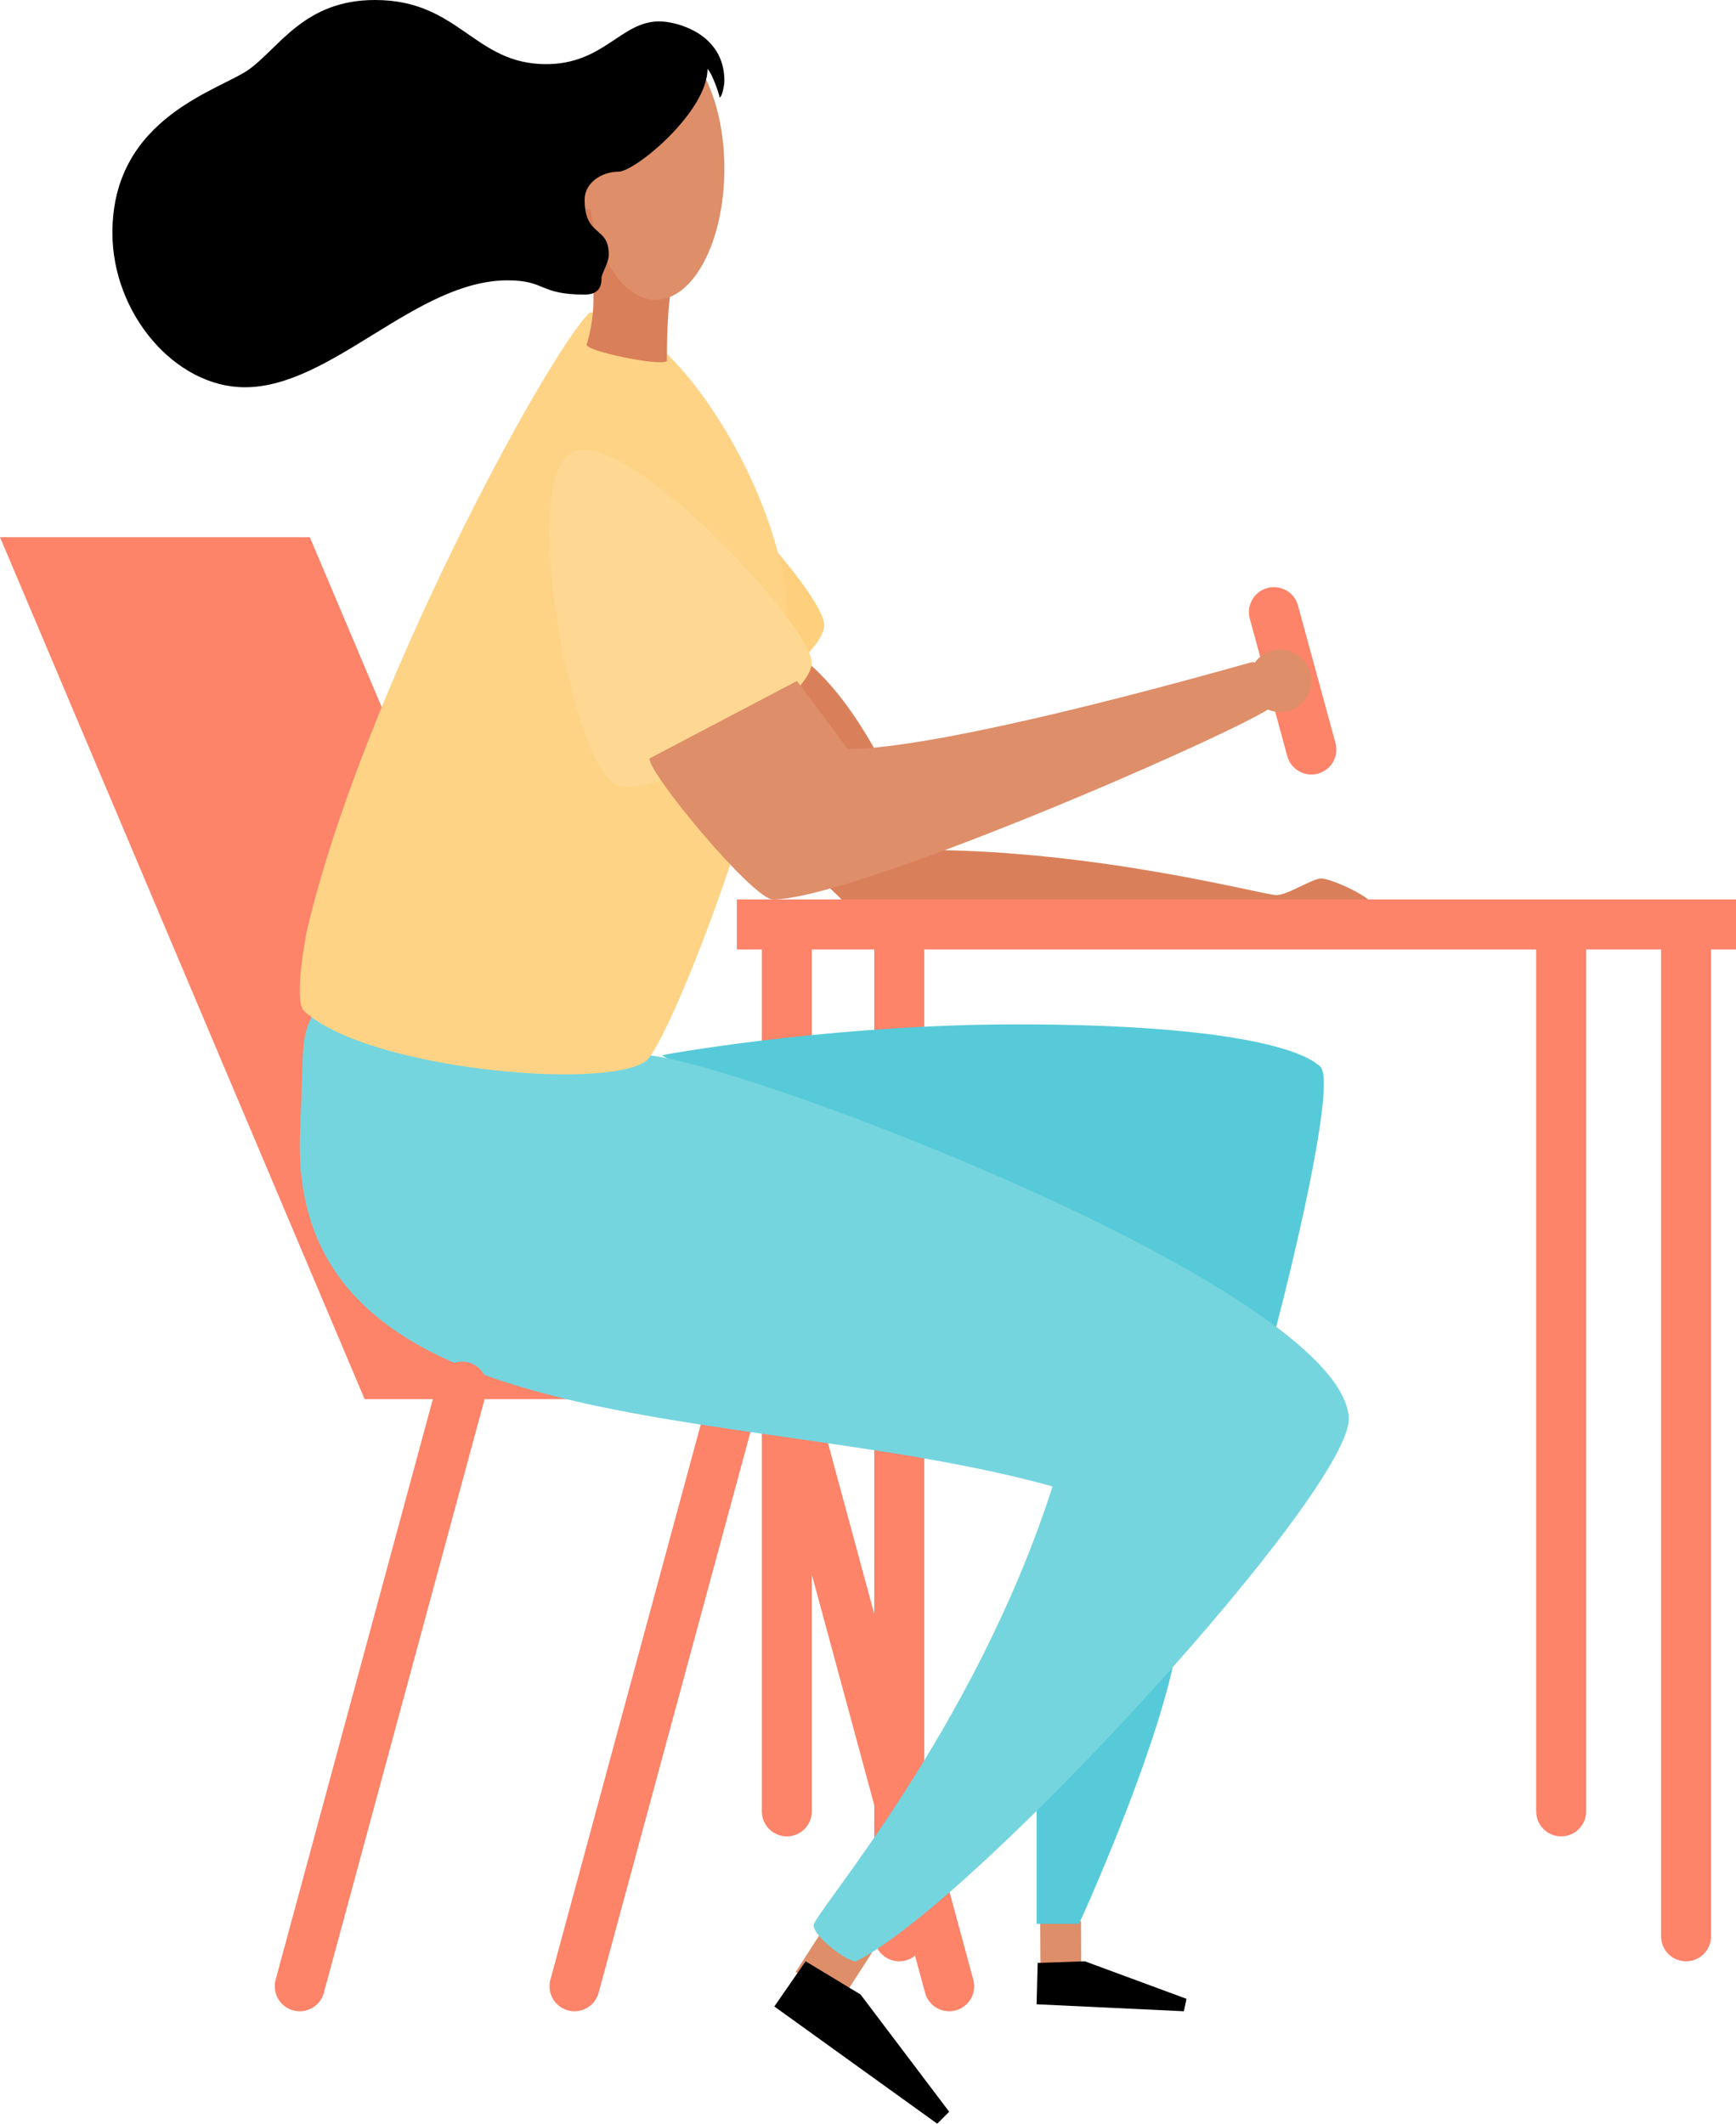 <svg xmlns="http://www.w3.org/2000/svg" width="139" height="170"><g fill="none" fill-rule="evenodd"><path stroke="#FD8369" stroke-linecap="round" stroke-width="4" d="M59 111l-13 48M63 111l13 48"/><path fill="#FD8369" fill-rule="nonzero" d="M54 112H29.194L0 43h24.806z"/><path stroke="#FD8369" stroke-linecap="round" stroke-width="4" d="M63 76v69M72 75v80"/><path fill="#DE8E68" fill-rule="nonzero" d="M83.288 153.806l3.266-.018.02 3.63-3.266.017z"/><path fill="#000" fill-rule="nonzero" d="M83 160.442l11.794.558.206-.997L86.862 157l-3.777.131z"/><path fill="#DE8E68" fill-rule="nonzero" d="M66.298 153.842l3.611 2.327-2.59 4.013-3.611-2.326z"/><path fill="#56CAD8" fill-rule="nonzero" d="M83 144.708V154h3.4s5.8-12.637 7.6-21M53 84.472C55.008 84.08 67.64 82 81.422 82c15.886 0 22.681 1.796 24.308 3.402 1.627 1.607-4.594 25.708-5.55 27.598"/><path fill="#74D5DE" fill-rule="nonzero" d="M25.174 81c-1.148 2.1-.83 2.482-1.148 9.545-1.147 25.58 35.577 21.572 60.252 28.444-6.312 19.663-19.128 34.172-19.128 35.126 0 .955 2.933 3.123 3.443 2.864 9.755-4.964 39.81-37.923 39.403-43.526-.765-10.5-50.114-29.017-56.617-29.017"/><path fill="#D9805A" fill-rule="nonzero" d="M64.64 53c5.665 4.773 8.91 15.04 9.291 15.04 13.932 0 27.29 3.614 28.245 3.614.954 0 2.862-1.331 3.626-1.331.763 0 4.198 1.52 4.198 2.281 0 .761-40.84.19-41.794.19C67.347 71.94 60 64.999 60 63.859"/><path stroke="#FD8369" stroke-linecap="round" stroke-width="4" d="M102 49l3 11"/><path fill="#FED07D" fill-rule="nonzero" d="M46.51 33.38c-3.81 3.044.372 25.106 3.898 26.468 3.527 1.362 15.405-6.811 15.59-9.73.186-2.92-15.59-19.851-19.487-16.737z"/><path fill="#FED385" fill-rule="nonzero" d="M24.55 74.601C28.972 55.568 43.967 28.076 47.236 25 53.964 25 63 40.188 63 49.224c0 10.19-9.41 34.47-11.343 35.759-3.46 2.307-22.3.576-27.299-4.038-.905-.834.192-6.344.192-6.344z"/><circle cx="48.5" cy="16.5" r="2.5" fill="#DE8E68" fill-rule="nonzero"/><path fill="#D9805A" fill-rule="nonzero" d="M46.976 27.584c-.148.509 5.964 1.783 6.422 1.314 0-.939 0-5.07.55-6.571.551-1.502-3.496-5.895-4.683-6.327-1.188 2.009-4.123-.807-3.022 2.009 1.1 2.816 1.834 5.82.733 9.575z"/><ellipse cx="52.5" cy="13.5" fill="#DE8E68" fill-rule="nonzero" rx="5.5" ry="10.5"/><path fill="#000" fill-rule="nonzero" d="M43.724 5.135C37.937 5.135 36.78 0 30.028 0c-5.595 0-7.592 3.71-10.032 5.515C17.681 7.227 9 9.32 9 18.638 9 25.104 14.016 31 19.61 31c6.945 0 13.697-8.558 21.028-8.558 3.086 0 2.508 1.14 6.173 1.14 1.35 0 1.35-.95 1.35-1.33 0-.38.58-1.142.58-1.902 0-2.283-1.93-1.332-1.93-4.375 0-1.33 1.35-2.23 2.7-2.23 1.351 0 7.139-4.806 7.139-8.23.385.38.964 2.092.964 2.283.193 0 .386-.951.386-1.332 0-3.803-3.858-4.754-5.209-4.754-3.086 0-4.437 3.423-9.067 3.423z"/><path fill="#FED892" fill-rule="nonzero" d="M45.51 36.38c-3.81 3.044.372 25.106 3.898 26.468 3.527 1.362 15.405-6.811 15.59-9.73.186-2.92-15.59-19.851-19.487-16.737z"/><path fill="#DE8E68" fill-rule="nonzero" d="M63.813 54.512c.581.752 4.067 5.453 4.067 5.453 1.937 0 8.909-.376 32.342-6.957.774-.188 2.6 2.992 1.355 3.76C97.317 59.402 68.267 72 61.877 72 60.327 72 52 62.034 52 60.718"/><circle cx="102.5" cy="54.5" r="2.5" fill="#DE8E68" fill-rule="nonzero"/><path d="M69.324 157c9.817-4.926 40.633-37.705 39.653-43.2C107.052 103 58.545 85 52 85"/><path fill="#000" fill-rule="nonzero" d="M62 160.617L75.041 170l.959-.957-7.096-9.383-4.399-2.66z"/><path fill="#FD8369" fill-rule="nonzero" d="M59 72h80v4H59z"/><path stroke="#FD8369" stroke-linecap="round" stroke-width="4" d="M125 76v69M135 75v80M37 111l-13 48"/></g></svg>